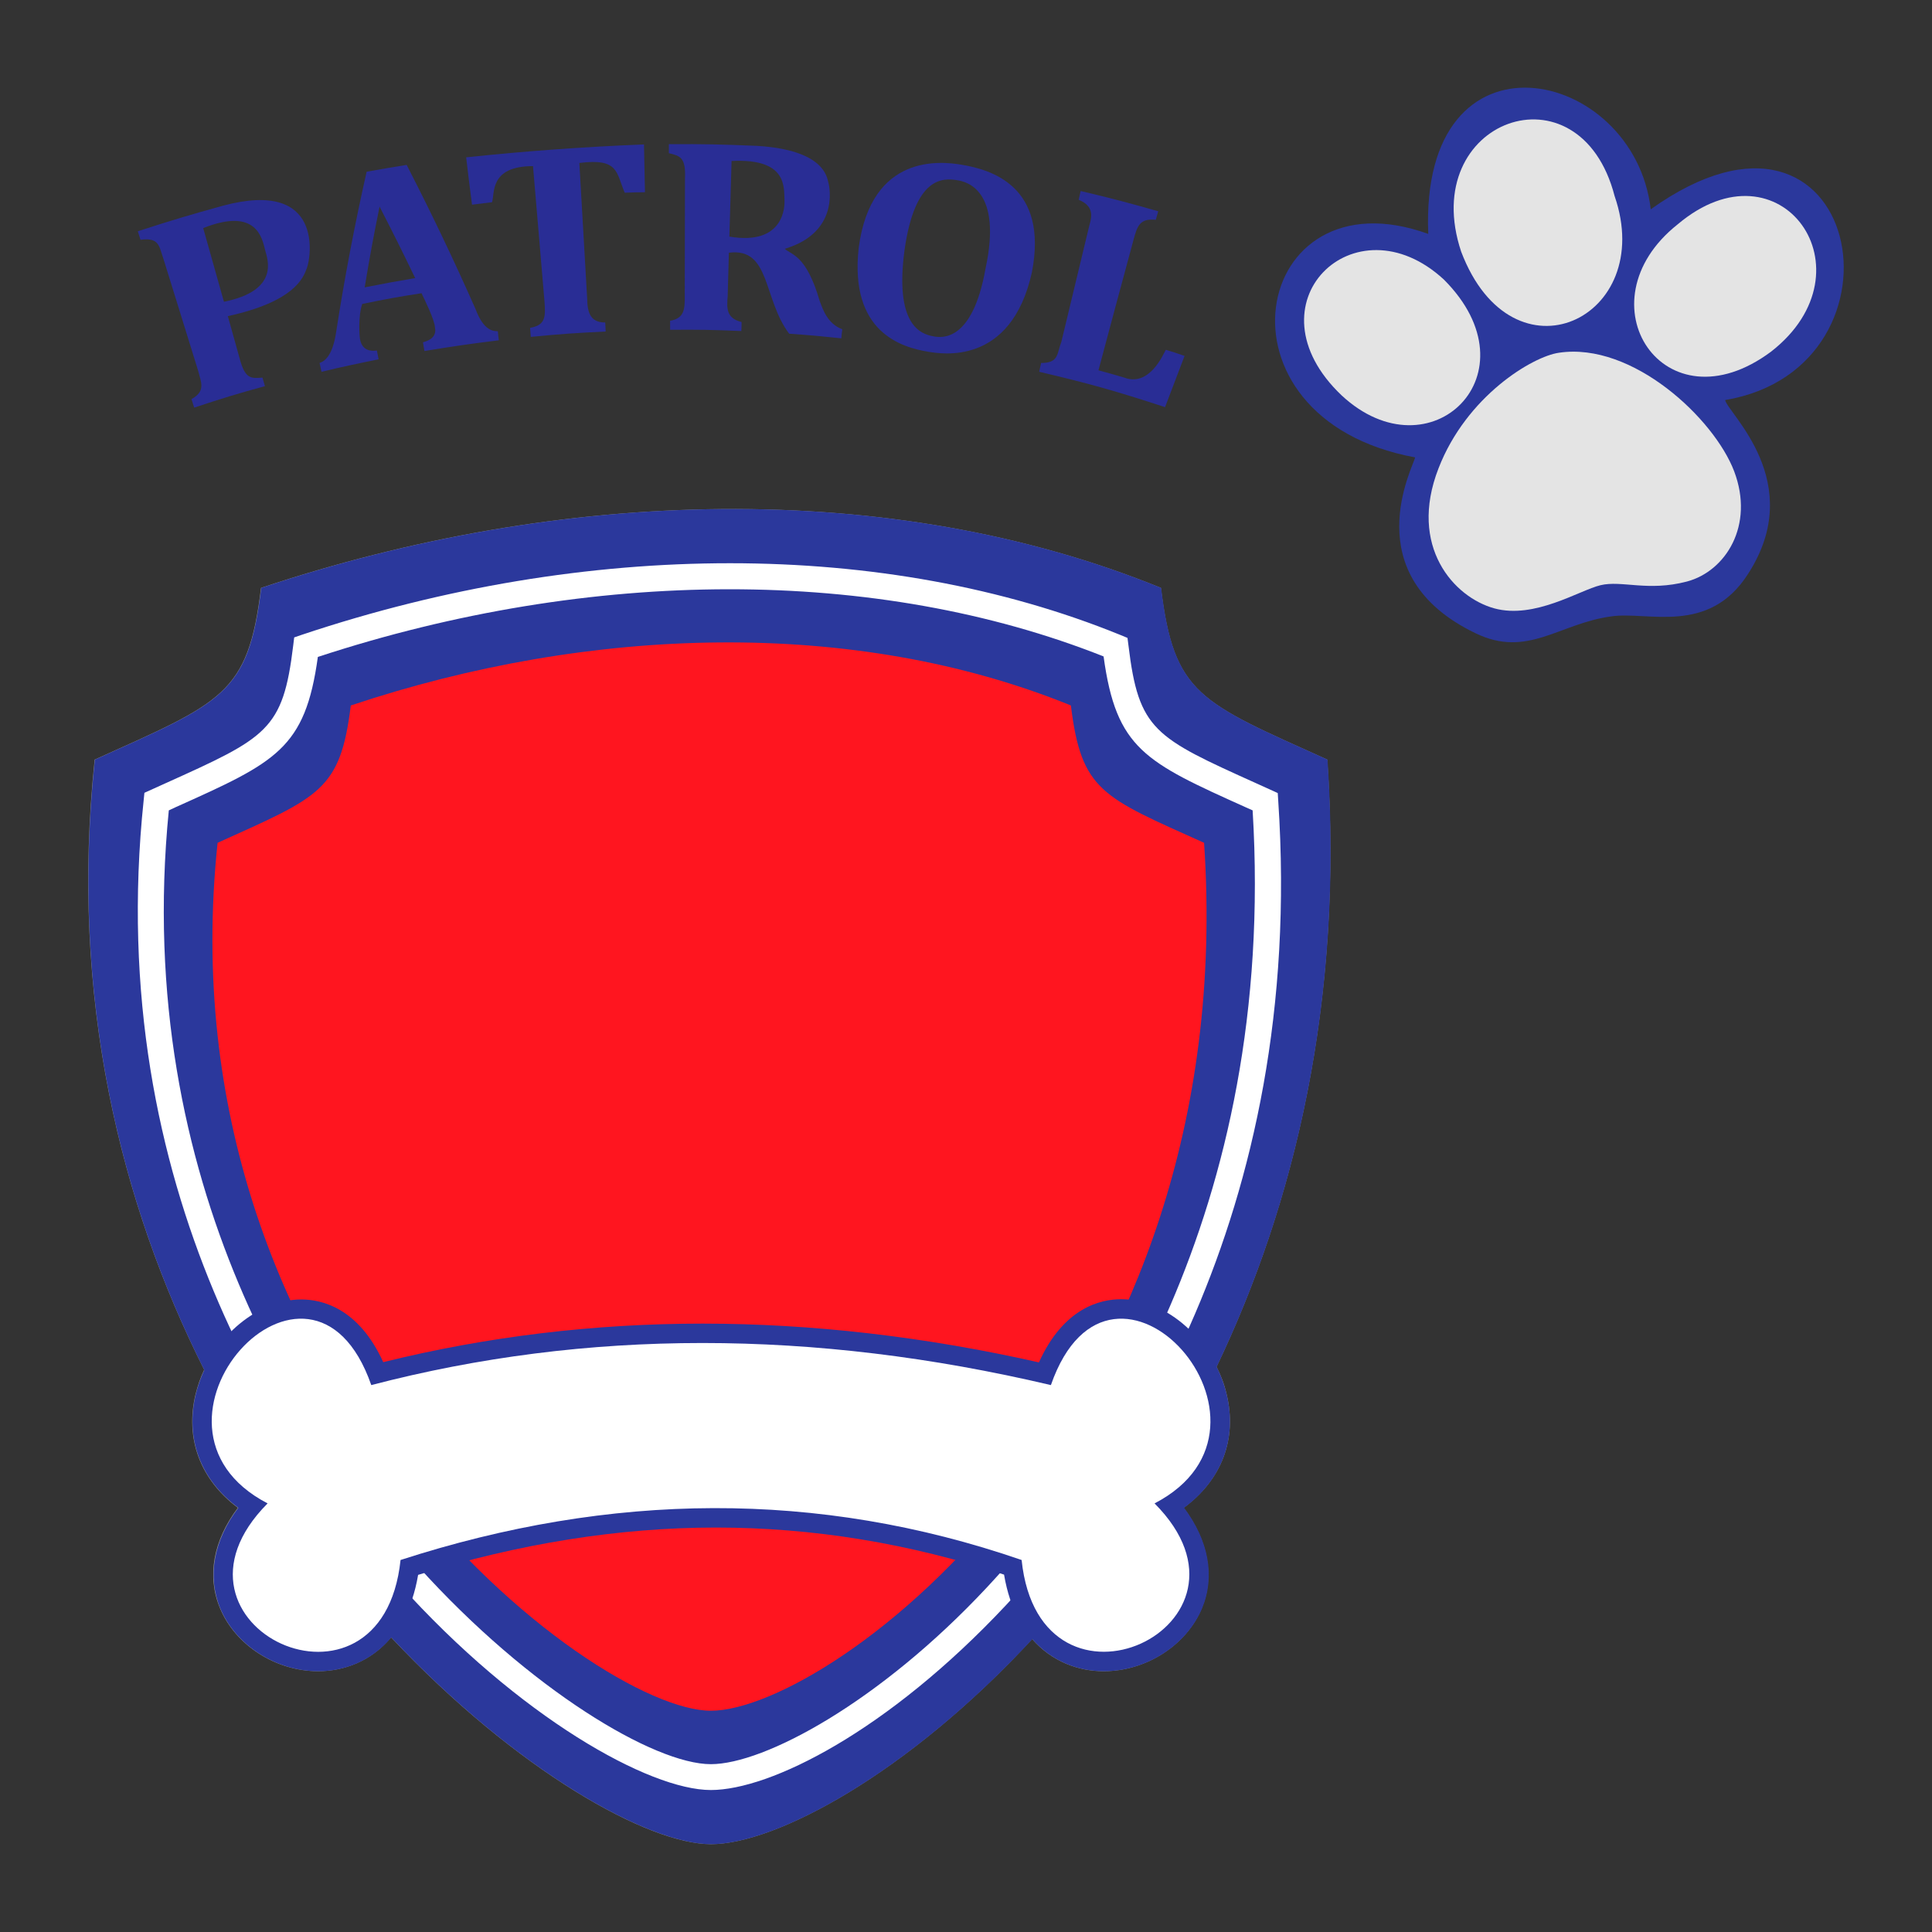 <?xml version="1.0" encoding="utf-8"?>
<!-- Generator: Adobe Illustrator 21.1.0, SVG Export Plug-In . SVG Version: 6.00 Build 0)  -->
<svg version="1.1" id="Warstwa_1" xmlns="http://www.w3.org/2000/svg" xmlns:xlink="http://www.w3.org/1999/xlink" x="0px" y="0px"
	 viewBox="0 0 792 792" style="enable-background:new 0 0 792 792;" xml:space="preserve">
<rect x="0" y="0" width="792" height="792" fill="#333333" stroke="none"/>
<style type="text/css">
	.st0{fill:#999999;}
	.st1{fill:#2B389C;}
	.st2{fill:#FF151F;}
	.st3{fill:#FFFFFF;}
	.st4{fill:#E4E4E4;}
	.st5{fill:#292D95;}
</style>
<g>
	<path id="OUTLINE_1_" class="st0" d="M502.8,571.4c-0.9-3.9-2.3-7.6-4.1-11.1c31.9-66.7,52.1-149.9,45.4-248.9
		c-52.3-23.6-62.9-26.6-68.2-70.4c-110.9-45.2-246.3-41-368.9,0c-5.3,43.8-15.9,46.8-68.2,70.4c-10.3,97.8,10.7,182.1,44.9,250.1
		c-1.5,3.1-2.6,6.4-3.5,9.9c-4.5,18.4,2,35.3,17.3,46.7c-10.1,13.4-12.8,28.1-7.3,41.2c6.3,15.2,22.9,25.8,40.2,25.8
		c10.4,0,21.7-4,29.9-13.9c51.7,55,105.6,84.8,131.1,84.8c26.4,0,80.3-28.5,131.7-84.1c8.2,9.4,19.2,13.2,29.3,13.2
		c17.4,0,33.9-10.6,40.2-25.8c5.4-13.1,2.7-27.7-7.4-41.2C500.8,606.7,507.3,589.8,502.8,571.4z"/>
	<path id="BLUE_2_" class="st1" d="M38.9,311.4c52.3-23.6,62.9-26.6,68.2-70.4c122.6-41,258-45.2,368.9,0
		c5.3,43.8,15.9,46.8,68.2,70.4C563.7,601.4,352.9,756,291.5,756C230.8,756,9.6,587.7,38.9,311.4z"/>
	<path id="RED_1_" class="st2" d="M89.2,345.5c41.8-18.9,50.3-21.3,54.6-56.3c98.1-32.8,206.4-36.1,295.2,0
		c4.3,35.1,12.8,37.5,54.6,56.3c15.6,232.1-153.1,355.8-202.2,355.8C242.8,701.3,65.8,566.7,89.2,345.5z"/>
	<path id="WHITE_STROKE" class="st3" d="M291.4,733.8c-25.1,0-78.5-29.6-127.9-84.6C117.2,597.7,42.1,487.6,58.9,328l0.3-3l8.4-3.8
		c41.9-18.9,48.4-21.8,52.6-56.6l0.4-3.3l3.2-1.1c116.9-39.1,239.2-39.1,335.5,0.1l2.9,1.2l0.4,3.1c4.2,34.8,10.7,37.7,52.6,56.6
		l8.6,3.9l0.2,3.2C535.4,499,459,608.1,412.5,657.9C363.7,710,315.6,733.8,291.4,733.8z M69.2,332.2C54,486,126.6,592.3,171.4,642.1
		c45.7,50.7,96.9,81.1,120,81.1c22,0,69.2-25.4,113.2-72.5c45.1-48.2,118.9-153.5,108.9-318.5l-2.7-1.2
		c-41.3-18.6-53.2-23.9-58.4-61.9c-92.7-36.8-209.7-36.7-322.1,0.2c-5.2,37.7-17.1,43.1-58.3,61.6L69.2,332.2z"/>
	<path class="st1" d="M502.8,571.4c-5.3-21.7-24.3-38.8-43.2-38.8c-8.5,0-23.6,3.5-33.7,25.9c-46.9-10.6-93.3-15.9-137.9-15.9
		c-44.5,0-88.5,5.3-130.9,15.8c-10.1-22.2-25.1-25.7-33.6-25.7c-9.4,0-18.9,4.3-26.7,11.2s-13.8,16.7-16.5,27.5
		c-4.5,18.4,2,35.3,17.4,46.7c-10.1,13.4-12.8,28.1-7.4,41.2c6.3,15.2,22.9,25.8,40.2,25.8c16.9,0,36-10.5,40.9-39.5
		c41.2-12.8,82.3-19.4,122.1-19.4c39.8,0,79.4,6.5,118.1,19.3c4.9,29.1,24,39.6,40.9,39.6c17.4,0,33.9-10.6,40.3-25.8
		c5.4-13.1,2.7-27.7-7.4-41.2C500.8,606.7,507.3,589.8,502.8,571.4z"/>
	<g id="WHITE_BONE_1_">
		<path class="st3" d="M430.8,567.8c-97.6-23-190.4-23-278.6,0c-24.9-71.4-104,16.6-42.5,48.5c-50,50.3,46.9,95.4,54.5,23.2
			c86.2-27.9,171.1-28.8,254.6,0c7.5,72.2,104.5,27,54.5-23.2C534.8,584.4,455.7,496.4,430.8,567.8z"/>
	</g>
	<path id="BLUE_PAW_1_" class="st1" d="M585.5,95.9c-3.6-87.8,84.4-68.6,91.2-10.1c86.2-61.5,110.2,64.8,30.5,78.2
		c1.1,5.4,33.6,33.6,9.5,71.1c-16.2,25.6-41.4,15.3-56.3,17.6c-21.3,2.9-34.2,17.2-55.5,6.9c-49.8-23.9-25.4-68.5-24.8-72.1
		C493.3,171.5,513,69.6,585.5,95.9z"/>
	<path class="st4" d="M639.1,144.6c30.1-4.5,63.6,27,71.8,48.6c8.4,22.2-3.5,41-19.4,45.2c-16,4.2-26.7-0.6-35.4,1.5
		c-8.7,2.1-27,14-43.5,9.5c-16.5-4.5-35.4-25.3-22.9-57.4C601.2,162.3,628.3,146.1,639.1,144.6z"/>
	<path class="st4" d="M550,162.1c-39.6-37.6,5.4-81.2,41.9-47.5C630.4,153.1,586.3,195.8,550,162.1z"/>
	<path class="st4" d="M726.1,144.1c-43.9,32.8-78.7-20.1-38.4-52.1C729.9,56.3,768.6,110.9,726.1,144.1z"/>
	<path class="st4" d="M661.9,80.4c17.3,50.1-41.8,78.3-62.9,22.8C580.9,49.1,647.6,25.1,661.9,80.4z"/>
	<path id="L" class="st5" d="M477.9,143.4c-1,1.8-6.7,15.3-17,11.4c-4.2-1.2-6.4-1.9-10.6-3c5.7-21.4,8.6-32.1,14.4-53.6
		c1.6-6,2.8-8.7,9.1-8.1c0.4-1.4,0.6-2.1,1-3.5c-12.7-3.6-19.1-5.3-31.8-8.3c-0.3,1.4-0.5,2.1-0.8,3.6c7.4,3,4.8,8.4,4.1,11.6
		c-4.5,18.7-6.7,28-11.2,46.6c-1.9,4.8-0.9,8.7-8.3,8.7c-0.3,1.4-0.5,2.1-0.8,3.6c20.8,4.9,31.1,7.8,51.6,14.5
		c3.2-8.4,4.8-12.6,8-21C482.5,144.8,480.9,144.3,477.9,143.4z"/>
	<path id="O" class="st5" d="M394,67.5c-7.9-1.3-36.9-4.9-42,34.2c-3.8,34.6,17.7,40.7,28.5,42.5c5.2,0.8,33.9,6.1,42.5-32.5
		C429.9,76.3,406.3,69.5,394,67.5z M404,110.1c-5.4,30.6-18.4,28.3-21.2,27.8c-5.5-0.9-16.1-4.8-12-35.4
		c4.3-30.3,15.8-29.6,21.7-28.6C396.5,74.5,410.9,78.2,404,110.1z"/>
	<path id="R" class="st5" d="M336,123.3c-5.5-18.8-11.4-18.7-14.3-21.3c22.1-6.6,18.5-24.9,17.9-27.1s-1.6-13.4-29.2-15.1
		c-14.5-0.6-21.7-0.8-36.2-0.7c0,1.5,0,2.2,0,3.7c4.6,1.1,7,1.7,6.6,10.4c0,19.2-0.1,28.8-0.1,48c0.1,5.8-0.3,9.3-6,10.3
		c0,1.5,0,2.2,0,3.7c11.7-0.1,17.5,0,29.2,0.5c0.1-1.5,0.1-2.2,0.1-3.7c-6.3-1.5-6.1-5.7-5.7-10.5c0.2-7.2,0.3-10.8,0.5-17.9
		c17.1-2.2,13.9,18.8,24.7,33.2c8.6,0.6,12.8,1,21.4,1.9c0.1-1.5,0.2-2.2,0.4-3.7C339.2,132.7,337.3,126.8,336,123.3z M321.6,82.1
		c0.1,2.2,0.1,18.7-22.6,14.9c0.4-12.4,0.5-18.6,0.9-31C323,64.8,321.3,77,321.6,82.1z"/>
	<path id="T" class="st5" d="M191.1,64.5c0.9,7.8,1.4,11.7,2.4,19.4c3.3-0.4,4.9-0.6,8.2-1c1.2-3.5-1.2-14.8,16.8-14.8
		c1.9,22.1,2.8,33.2,4.7,55.4c0.5,6.5,0.4,9.8-5.9,10.9c0.1,1.5,0.2,2.2,0.3,3.7c12.3-1.2,18.4-1.6,30.7-2.2
		c-0.1-1.5-0.1-2.2-0.2-3.7c-6.2,0-7.3-4.2-7.4-9.9c-1.3-22.2-1.9-33.3-3.2-55.5c16.1-2,15,3.7,18.6,12.2c3.3-0.1,5-0.2,8.3-0.2
		c-0.2-7.8-0.2-11.7-0.4-19.6C239.5,60.2,215.6,61.9,191.1,64.5z"/>
	<path id="A" class="st5" d="M194.9,126.6c-8.8-19.9-18.2-39.6-28.2-59c-6.6,1.1-9.9,1.6-16.4,2.8c-4.9,21.7-9.1,43.7-12.5,65.7
		c-1.6,10.9-5.5,12.2-6.8,12.7c0.3,1.4,0.5,2.1,0.8,3.6c9.3-2.2,14-3.2,23.4-5.1c-0.3-1.4-0.4-2.2-0.7-3.6c-3.9,0.5-6.2-1-6.9-4.6
		c-0.3-1.5-0.8-9.6,0.9-14.5c9.7-2,14.6-2.9,24.3-4.4c1,2.1,5.4,10.9,5.5,14c0.9,4.3-3,5.6-4.9,6.1c0.2,1.5,0.4,2.2,0.6,3.6
		c12.2-2,18.3-2.9,30.5-4.4c-0.2-1.5-0.3-2.2-0.4-3.7C202.5,135.7,198.4,136,194.9,126.6z M149.5,117.8c2.2-13.2,3.4-19.8,6.1-33.1
		c6,11.7,8.9,17.5,14.6,29.3C161.9,115.4,157.7,116.2,149.5,117.8z"/>
	<path id="P" class="st5" d="M91.5,84.3c-14.1,3.9-21.1,6-35,10.5c0.4,1.4,0.7,2.1,1.1,3.5c7.8-1.1,7.6,2.8,9.4,7.8
		c5.7,18.3,8.5,27.5,14.2,45.8c1.2,4.8,3.3,8.4-2.7,11.7c0.4,1.4,0.7,2.1,1.1,3.5c11.5-3.8,17.3-5.6,29-8.8c-0.4-1.4-0.6-2.1-1-3.5
		c-4.5,0.3-7.1,0.9-9.4-8c-1.9-6.9-2.9-10.3-4.8-17.2c27.3-6,30.9-15.6,32.4-19.7C127.4,106,133.1,73.2,91.5,84.3z M91.8,123.7
		c-3.4-12.1-5.1-18.1-8.5-30.2c21.9-8.7,24.2,4.2,25.4,9.1C109.7,106.3,114.7,119.1,91.8,123.7z"/>
</g>
</svg>
